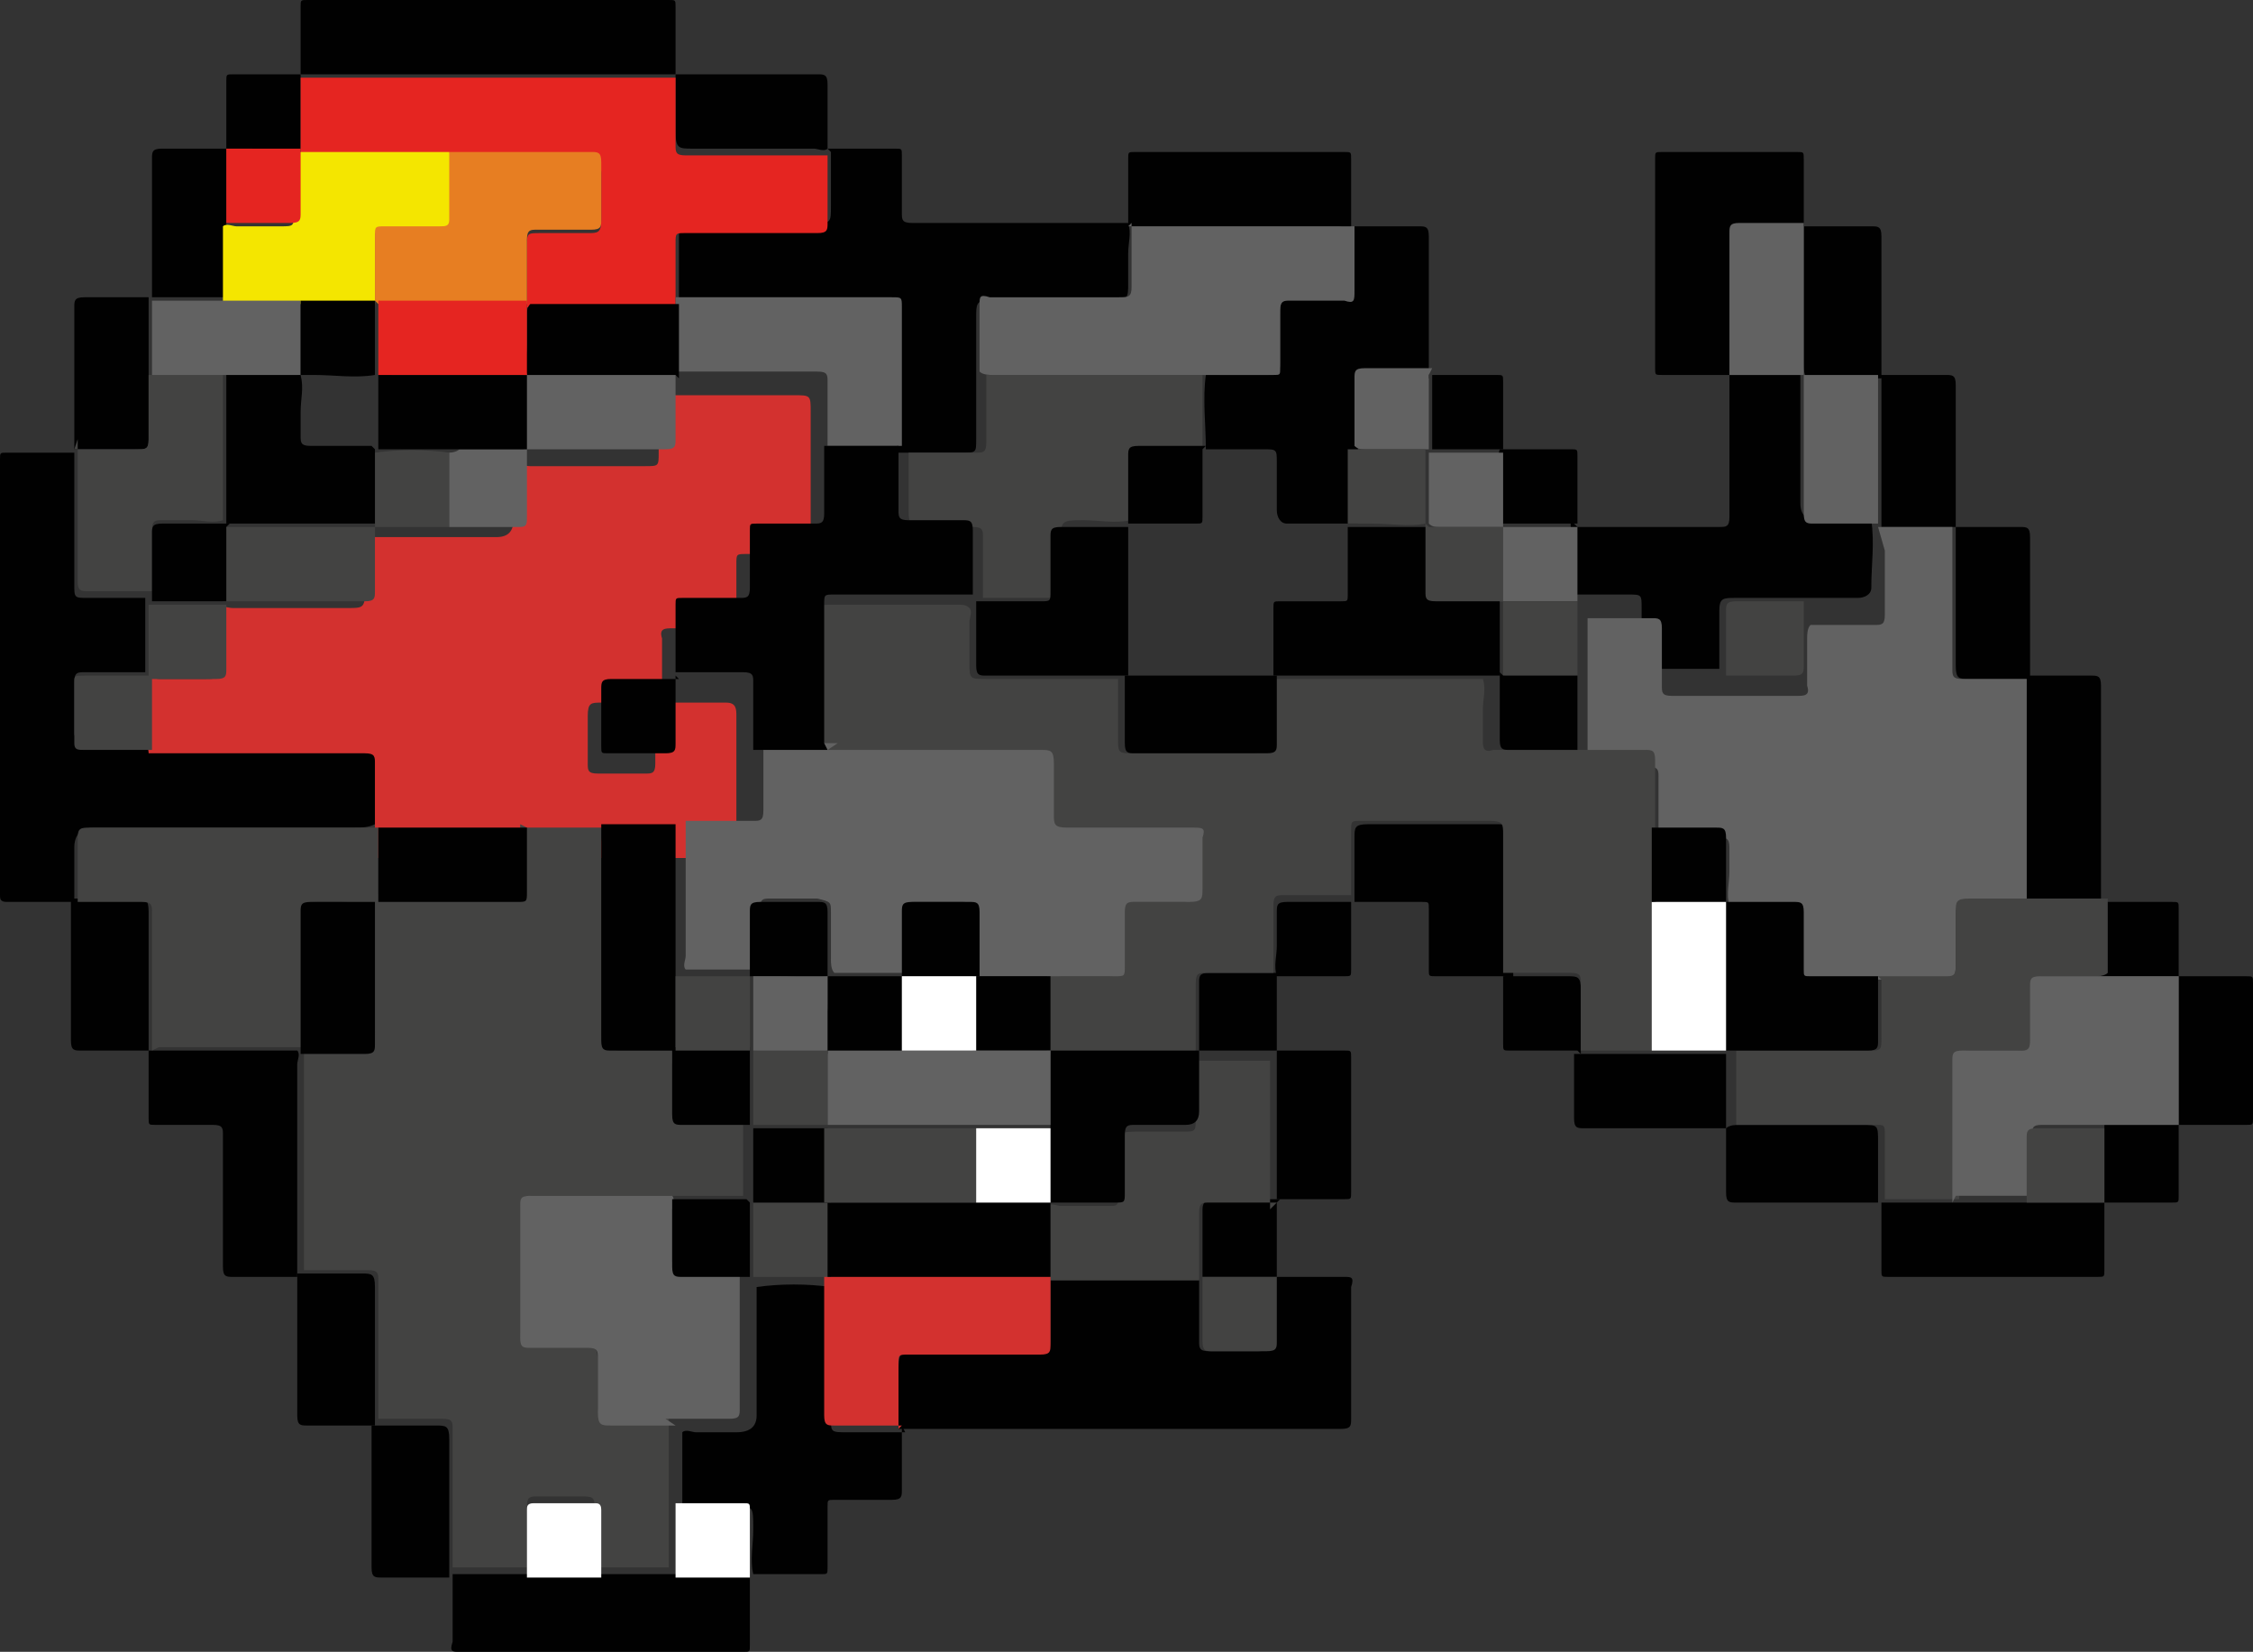 <?xml version="1.0" encoding="UTF-8"?>
<svg id="Capa_2" data-name="Capa 2" xmlns="http://www.w3.org/2000/svg" viewBox="0 0 66.7 48.9">
  <rect x="0" y="0" width="66.7" height="48.9" fill="#333333" stroke="none"/>
  <defs>
    <style>
      .cls-1 {
        fill: #fff;
      }

      .cls-2 {
        fill: #f4e600;
      }

      .cls-3 {
        fill: #626262;
      }

      .cls-4 {
        fill: #434342;
      }

      .cls-5 {
        fill: #e52521;
      }

      .cls-6 {
        fill: #d3312f;
      }

      .cls-7 {
        fill: #e77e22;
      }

      .cls-8 {
        fill: #010101;
      }
    </style>
  </defs>
  <g id="Capa_1-2" data-name="Capa 1">
    <g>
      <path class="cls-8" d="M2.2,26.7c-.7,0-1.3,0-2,0C0,26.7,0,26.6,0,26.5,0,22.2,0,17.9,0,13.6c0-.2,0-.2,.2-.2,.7,0,1.3,0,2,0,0,0,0,0,0,0,0,.2,0,.3,0,.5,0,1.1,0,2.3,0,3.4,0,.4,0,.4,.4,.4,.4,0,.9,0,1.3,0,.1,0,.3,0,.4,0,0,0,0,.1,0,.2,0,.7,0,1.3,0,2,0,0,0,0,0,0-.2,0-.4,0-.7,0-.4,0-.8,0-1.1,0-.2,0-.3,0-.3,.3,0,.5,0,1,0,1.5,0,.2,.2,.3,.3,.3,.6,0,1.2,0,1.8,0,2.1,0,4.2,0,6.3,0,.4,0,.5,0,.5,.5,0,.5,0,1,0,1.5,0,.1,0,.2,0,.4-.2,.1-.4,.1-.6,.1-2.6,0-5.1,0-7.7,0q-.6,0-.6,.6c0,.4,0,.7,0,1.1,0,.1,0,.3,0,.4,0,0,0,0,0,0Z"/>
      <path class="cls-8" d="M37.8,37.8c.7,0,1.3,0,2,0,.2,0,.3,0,.2,.3,0,1.3,0,2.6,0,3.9,0,.2,0,.3-.3,.3-4.4,0-8.7,0-13.1,0,0,0,0,0,0,0,0-.1,0-.3,0-.4,0-.4,0-.8,0-1.2,0-.7,0-.7,.7-.7,1,0,1.9,0,2.9,0,.2,0,.4,0,.6,0,.2,0,.3,0,.3-.3,0-.5,0-.9,0-1.4,0-.2,0-.3,0-.4,0,0,.2,0,.3,0,1.3,0,2.6,0,3.9,0,0,0,.1,0,.2,0,0,0,0,0,0,0,0,.2,0,.3,0,.5,0,.4,0,.9,0,1.3,0,.2,0,.3,.3,.3,.5,0,.9,0,1.4,0,.2,0,.3,0,.3-.3,0-.5,0-.9,0-1.4,0-.1,0-.3,0-.4,0,0,0,0,0,0Z"/>
      <path class="cls-8" d="M24.5,4.4c.7,0,1.3,0,2,0,.2,0,.2,0,.2,.2,0,.6,0,1.2,0,1.7,0,.2,0,.3,.3,.3,2.1,0,4.3,0,6.4,0,0,0,0,0,0,0,.1,.3,0,.6,0,.9,0,.3,0,.6,0,.9,0,.4,0,.5-.5,.5-.8,0-1.6,0-2.4,0-.4,0-.8,0-1.2,0-.3,0-.4,0-.4,.4,0,.6,0,1.2,0,1.8,0,.6,0,1.2,0,1.9,0,.4,0,.4-.4,.4-.5,0-1,0-1.6,0-.1,0-.2,0-.3,0-.1-.1,0-.3,0-.5,0-1.1,0-2.2,0-3.4q0-.5-.5-.5c-1.8,0-3.7,0-5.5,0-.2,0-.4,0-.5,0,0-.1,0-.2,0-.4,0-.5,0-1,0-1.5,0-.4,0-.5,.5-.5,1.2,0,2.3,0,3.5,0,.5,0,.5,0,.5-.5,0-.4,0-.8,0-1.2,0-.1,0-.3,0-.4,0,0,0,0,0,0Z"/>
      <path class="cls-8" d="M46.7,15.6c1.4,0,2.8,0,4.2,0,.2,0,.3,0,.3-.3,0-1.4,0-2.8,0-4.2,0,0,0,0,0,0,.2,0,.5,0,.7,0,.5,0,1,0,1.4,0,0,0,0,0,0,0,0,.1,0,.3,0,.5,0,1.1,0,2.2,0,3.3q0,.5,.5,.5c.4,0,.8,0,1.2,0,.1,0,.3,0,.4,0,0,0,0,0,0,0,.1,.7,0,1.3,0,2,0,.2-.2,.3-.4,.3-.6,0-1.3,0-1.9,0-.6,0-1.1,0-1.7,0-.4,0-.5,0-.5,.4,0,.4,0,.9,0,1.3,0,.1,0,.3,0,.4,0,0-.2,0-.3,0-.5,0-1,0-1.6,0-.4,0-.4,0-.4-.4,0-.5,0-.9,0-1.4,0-.4,0-.4-.4-.4-.4,0-.9,0-1.3,0-.1,0-.3,0-.4,0,0,0,0-.2,0-.3,0-.6,0-1.2,0-1.8,0,0,0,0,0-.1,0,0,0,0,0,0Z"/>
      <path class="cls-8" d="M40,6.7c.7,0,1.3,0,2,0,.2,0,.3,0,.3,.3,0,1.4,0,2.8,0,4.2,0,0,0,0,0,0-.3,.1-.5,0-.8,0-.3,0-.6,0-.9,0-.4,0-.4,0-.4,.4,0,.6,0,1.1,0,1.7,0,.6,0,1.2,0,1.9,0,.1,0,.2,0,.3,0,0-.1,0-.2,0-.6,0-1.3,0-1.9,0-.2,0-.3-.2-.3-.4,0-.5,0-.9,0-1.4,0-.4,0-.4-.4-.4-.4,0-.9,0-1.3,0-.1,0-.3,0-.4,0,0,0,0,0,0,0,0-.7-.1-1.5,0-2.2,.1-.1,.3,0,.4,0,.5,0,.9,0,1.4,0,.3,0,.4,0,.4-.4,0-.5,0-.9,0-1.4,0-.4,0-.4,.5-.5,.4,0,.9,0,1.3,0,.4,0,.4,0,.4-.4,0-.4,0-.8,0-1.3,0-.1,0-.3,0-.4,0,0,0,0,0,0Z"/>
      <path class="cls-8" d="M26.7,42.2c0,.6,0,1.3,0,1.9,0,.2,0,.3-.3,.3-.6,0-1.1,0-1.7,0-.2,0-.2,0-.2,.2,0,.6,0,1.2,0,1.8,0,.2,0,.2-.2,.2-.7,0-1.3,0-2,0,0,0,0,0,0,0-.1-.4,0-.9,0-1.3,0-.8,0-.7-.7-.7-.3,0-.7,0-1,0-.1,0-.3,0-.4,0,0,0,0-.2,0-.3,0-.5,0-1.1,0-1.6,0-.1,0-.2,0-.3,.1-.1,.3,0,.4,0,.4,0,.8,0,1.2,0q.6,0,.6-.5c0-1.1,0-2.2,0-3.3,0-.2,0-.3,0-.5,0,0,0,0,0,0,.7-.1,1.5-.1,2.2,0,.1,.1,0,.3,0,.5,0,1.1,0,2.3,0,3.4,0,.4,0,.4,.5,.4,.4,0,.8,0,1.3,0,.1,0,.3,0,.4,0h0Z"/>
      <path class="cls-8" d="M8.9,2.2c0-.7,0-1.3,0-2C8.9,0,8.9,0,9.1,0,12.7,0,16.2,0,19.8,0c.2,0,.2,0,.2,.2,0,.7,0,1.3,0,2,0,0,0,0,0,0-.1,0-.3,0-.5,0-3.4,0-6.7,0-10.1,0-.2,0-.3,0-.5,0,0,0,0,0,0,0Z"/>
      <path class="cls-8" d="M8.9,37.8c-.7,0-1.3,0-2,0-.2,0-.3,0-.3-.3,0-1.3,0-2.6,0-3.9,0-.2,0-.3-.3-.3-.6,0-1.2,0-1.7,0-.2,0-.2,0-.2-.2,0-.7,0-1.3,0-2,0,0,0,0,0,0,.1,0,.3,0,.4,0,1.2,0,2.3,0,3.5,0,.2,0,.3,0,.5,0,.1,.1,0,.3,0,.4,0,2,0,3.9,0,5.9,0,.1,0,.2,0,.4,0,0,0,0,0,0Z"/>
      <path class="cls-8" d="M22.2,46.7c0,.7,0,1.3,0,2,0,.2,0,.2-.2,.2-2.8,0-5.6,0-8.4,0-.2,0-.3,0-.2-.3,0-.7,0-1.3,0-2,0,0,0,0,0,0,.2,0,.4,0,.6,0,.5,0,1.1,0,1.6,0,.7,0,1.5,0,2.2,0,.7,0,1.5,0,2.2,0,.6,0,1.3,0,1.9,0,.1,0,.2,0,.3,.1h0Z"/>
      <path class="cls-8" d="M51.2,11.1c-.7,0-1.3,0-2,0-.2,0-.2,0-.2-.2,0-2.1,0-4.2,0-6.2,0-.2,0-.2,.2-.2,1.3,0,2.7,0,4,0,.2,0,.2,0,.2,.2,0,.7,0,1.3,0,2,0,0,0,0,0,0-.4,.1-.7,0-1.1,0-.2,0-.4,0-.6,0-.3,0-.4,0-.4,.4,0,.7,0,1.5,0,2.2,0,.5,0,.9,0,1.4,0,.1,0,.3,0,.4h0Z"/>
      <path class="cls-8" d="M33.4,6.7c0-.7,0-1.3,0-2,0-.2,0-.2,.2-.2,2.1,0,4.2,0,6.2,0,.2,0,.2,0,.2,.2,0,.7,0,1.3,0,2h0c-.1,.1-.3,0-.4,0-2,0-3.9,0-5.9,0-.1,0-.3,0-.4,0h0Z"/>
      <path class="cls-8" d="M60,20c.6,0,1.3,0,1.9,0,.2,0,.3,0,.3,.3,0,2.1,0,4.3,0,6.4,0,0,0,0,0,0-.3,.1-.5,0-.8,0-.4,0-.7,0-1.1,0-.1,0-.2,0-.3,0,0-.1,0-.3,0-.4,0-1.9,0-3.9,0-5.8,0-.1,0-.3,0-.4,0,0,0,0,0,0Z"/>
      <path class="cls-8" d="M44.5,28.9c-.7,0-1.3,0-2,0-.2,0-.2,0-.2-.2,0-.6,0-1.2,0-1.8,0-.2,0-.2-.2-.2-.7,0-1.3,0-2,0,0,0,0,0,0,0,0,0,0-.2,0-.3,0-.5,0-1.1,0-1.6,0-.3,0-.4,.4-.4,1.3,0,2.6,0,3.9,0,.2,0,.4,.1,.4,.4,0,1.3,0,2.6,0,4,0,0,0,.1,0,.2,0,0,0,0,0,0Z"/>
      <path class="cls-8" d="M62.3,35.6c0,.7,0,1.3,0,2,0,.2,0,.2-.2,.2-2.1,0-4.2,0-6.2,0-.2,0-.2,0-.2-.2,0-.7,0-1.3,0-2,0,0,0,0,0,0,.2,0,.4,0,.6,0,.5,0,1.1,0,1.6,0,.7,0,1.5,0,2.2,0,.6,0,1.2,0,1.9,0,.1,0,.2,0,.3,0,0,0,0,0,0,0Z"/>
      <path class="cls-8" d="M57.8,15.6c.7,0,1.3,0,2,0,.2,0,.3,0,.3,.3,0,1.4,0,2.8,0,4.2h0c0,0-.2,0-.3,0-.5,0-1,0-1.5,0-.3,0-.4,0-.4-.4,0-1.3,0-2.5,0-3.8,0,0,0-.2,0-.3,0,0,0,0,0,0Z"/>
      <path class="cls-8" d="M4.4,31.1c-.7,0-1.3,0-2,0-.2,0-.3,0-.3-.3,0-1.4,0-2.8,0-4.2h0c0,0,.2,0,.3,0,.5,0,1.1,0,1.6,0,.3,0,.4,0,.4,.4,0,1.3,0,2.5,0,3.8,0,.1,0,.2,0,.3,0,0,0,0,0,0Z"/>
      <path class="cls-8" d="M55.6,11.1c.7,0,1.3,0,2,0,.2,0,.3,0,.3,.3,0,1.4,0,2.8,0,4.2h0c0,0-.2,0-.3,0-.5,0-1.1,0-1.6,0-.1,0-.2,0-.3,0h0c0-.1,0-.2,0-.4,0-1.2,0-2.5,0-3.7,0-.1,0-.2,0-.3,0,0,0,0,0,0Z"/>
      <path class="cls-8" d="M20,2.2c1.4,0,2.8,0,4.2,0,.2,0,.3,0,.3,.3,0,.6,0,1.3,0,1.9,0,0,0,0,0,0-.1,.1-.3,0-.4,0-1.2,0-2.4,0-3.6,0-.4,0-.5,0-.5-.5,0-.5,0-1,0-1.4,0-.1,0-.3,0-.4h0Z"/>
      <path class="cls-8" d="M64.5,28.9c.7,0,1.3,0,2,0,.2,0,.2,0,.2,.2,0,1.3,0,2.7,0,4,0,.2,0,.2-.2,.2-.7,0-1.3,0-2,0,0,0,0,0,0,0,0-.1,0-.2,0-.4,0-1.2,0-2.4,0-3.6,0-.1,0-.2,0-.4,0,0,0,0,0,0Z"/>
      <path class="cls-8" d="M4.5,8.9c0-1.4,0-2.8,0-4.2,0-.2,0-.3,.3-.3,.6,0,1.3,0,1.9,0,0,0,0,0,0,0,0,.2,0,.4,0,.6,0,.5,0,1.1,0,1.6,0,.6,0,1.3,0,1.9,0,.1,0,.2,0,.3,0,0,0,0-.1,0-.7,0-1.4,0-2.1,0,0,0,0,0,0,0Z"/>
      <path class="cls-8" d="M37.8,31.1c.7,0,1.3,0,2,0,.2,0,.2,0,.2,.2,0,1.3,0,2.7,0,4,0,.2,0,.2-.2,.2-.7,0-1.3,0-2,0,0,0,0,0,0,0,0-.1,0-.2,0-.4,0-1.2,0-2.4,0-3.6,0-.1,0-.2,0-.4,0,0,0,0,0,0Z"/>
      <path class="cls-8" d="M51.1,33.4c-1.4,0-2.8,0-4.2,0-.2,0-.3,0-.3-.3,0-.6,0-1.3,0-1.9,0,0,0,0,0,0,.2,0,.4,0,.6,0,.5,0,1.1,0,1.6,0,.6,0,1.2,0,1.9,0,.1,0,.2,0,.4,0,0,0,0,.2,0,.3,0,.6,0,1.2,0,1.8,0,0,0,.1,0,.2,0,0,0,0,0,0Z"/>
      <path class="cls-8" d="M55.6,35.6c-1.4,0-2.8,0-4.2,0-.2,0-.3,0-.3-.3,0-.6,0-1.3,0-1.9h0c.1-.1,.3-.1,.4-.1,1.2,0,2.4,0,3.6,0,.5,0,.5,0,.5,.5,0,.5,0,.9,0,1.4,0,.1,0,.3,0,.4h0Z"/>
      <path class="cls-8" d="M53.4,6.7c.7,0,1.3,0,2,0,.2,0,.3,0,.3,.3,0,1.4,0,2.8,0,4.2h0c0,0-.2,0-.3,0-.5,0-1.1,0-1.6,0-.1,0-.2,0-.3,0h0c-.1-.1-.1-.3-.1-.4,0-1.2,0-2.4,0-3.6,0-.1,0-.3,0-.4h0Z"/>
      <path class="cls-8" d="M2.2,13.3c0-1.4,0-2.8,0-4.2,0-.2,0-.3,.3-.3,.6,0,1.3,0,1.9,0h0c0,.1,0,.2,0,.3,0,.6,0,1.3,0,1.9,0,.6,0,1.2,0,1.9,0,.4,0,.4-.4,.4-.5,0-1,0-1.5,0-.1,0-.2,0-.3,0h0Z"/>
      <path class="cls-8" d="M11.1,42.2c-.7,0-1.3,0-2,0-.2,0-.3,0-.3-.3,0-1.4,0-2.8,0-4.2h0c0,0,.2,0,.3,0,.5,0,1.1,0,1.6,0,.3,0,.4,0,.4,.4,0,1.3,0,2.6,0,3.9,0,0,0,.2,0,.2,0,0,0,0,0,0Z"/>
      <path class="cls-8" d="M13.3,46.7c-.7,0-1.3,0-2,0-.2,0-.3,0-.3-.3,0-1.4,0-2.8,0-4.2h0c0,0,.2,0,.3,0,.5,0,1.1,0,1.6,0,.3,0,.4,0,.4,.4,0,1.3,0,2.5,0,3.8,0,.1,0,.2,0,.3h0Z"/>
      <path class="cls-8" d="M40,26.7c0,.7,0,1.3,0,2,0,.2,0,.2-.2,.2-.7,0-1.3,0-2,0,0,0,0,0,0,0-.1-.3,0-.6,0-.9,0-.3,0-.7,0-1,0-.2,0-.3,.3-.3,.6,0,1.2,0,1.9,0,0,0,.1,0,.2,0h0Z"/>
      <path class="cls-8" d="M6.7,4.4c0-.7,0-1.3,0-2,0-.2,0-.2,.2-.2,.7,0,1.3,0,2,0h0s0,.1,0,.2c0,.7,0,1.3,0,2,0,0,0,0,0,0-.5,.1-1,0-1.5,0-.2,0-.4,0-.6,0h0Z"/>
      <path class="cls-8" d="M62.3,26.7c.7,0,1.3,0,2,0,.2,0,.2,0,.2,.2,0,.7,0,1.3,0,2h0c0,0-.2,0-.3,0-.6,0-1.1,0-1.7,0,0,0-.2,0-.3,0,0,0,0,0,0,0,0-.7,0-1.4,0-2.1,0,0,0,0,0-.1h0Z"/>
      <path class="cls-8" d="M37.8,28.9c0,.7,0,1.5,0,2.2h0c0,0-.2,0-.3,0-.6,0-1.1,0-1.7,0-.1,0-.2,0-.3,0,0,0,0-.1,0-.2,0-.6,0-1.2,0-1.8,0-.2,0-.3,.3-.3,.6,0,1.2,0,1.9,0,0,0,.1,0,.2,0h0Z"/>
      <path class="cls-8" d="M46.7,31.1c-.7,0-1.3,0-2,0-.2,0-.2,0-.2-.2,0-.7,0-1.3,0-2h0c0,0,.2,0,.3,0,.5,0,1.1,0,1.6,0,.3,0,.4,0,.4,.4,0,.5,0,1,0,1.6,0,.1,0,.2,0,.3h0Z"/>
      <path class="cls-8" d="M42.3,11.1c.7,0,1.3,0,2,0,.2,0,.2,0,.2,.2,0,.7,0,1.3,0,2,0,0,0,0,0,0-.2,0-.5,0-.7,0-.5,0-1,0-1.4,0,0,0,0,0,0,0,0-.7,0-1.3,0-2,0,0,0-.1,0-.2h0Z"/>
      <path class="cls-8" d="M64.5,33.4c0,.7,0,1.3,0,2,0,.2,0,.2-.2,.2-.7,0-1.3,0-2,0,0,0,0,0,0,0,0,0,0-.2,0-.3,0-.6,0-1.1,0-1.7,0,0,0-.2,0-.3,0,0,0,0,0,0,.7,0,1.4,0,2.1,0,0,0,0,0,.1,0h0Z"/>
      <path class="cls-8" d="M37.8,35.6c0,.7,0,1.5,0,2.2h0c0,0-.2,0-.3,0-.5,0-1.1,0-1.6,0-.1,0-.2,0-.3,0h0c0,0,0-.2,0-.3,0-.6,0-1.1,0-1.7,0-.2,.1-.3,.3-.3,.6,0,1.1,0,1.7,0,0,0,.2,0,.3,0h0Z"/>
      <path class="cls-8" d="M44.5,13.3c.7,0,1.3,0,2,0,.2,0,.2,0,.2,.2,0,.7,0,1.3,0,2h0c0,0-.2,0-.3,0-.6,0-1.1,0-1.7,0-.1,0-.2,0-.3,0-.1-.7-.2-1.5,0-2.2h0Z"/>
      <path class="cls-6" d="M11.1,24.5c0-.6,0-1.3,0-1.9,0-.2,0-.3-.3-.3-2.1,0-4.3,0-6.4,0,0,0,0-.2-.1-.3,0-.5,0-1.1,0-1.6,0-.1,0-.2,0-.3h0c.1-.1,.3,0,.4,0,.5,0,.9,0,1.4,0,.3,0,.3,0,.3-.3,0-.5,0-.9,0-1.4,0-.2,0-.3,0-.4,.2-.1,.3,0,.5,0,1.1,0,2.3,0,3.4,0,.4,0,.5,0,.5-.4,0-.4,0-.8,0-1.3,0-.1,0-.3,0-.4,.1,0,.2,0,.3,0,.6,0,1.2,0,1.9,0,.6,0,1.1,0,1.7,0q.5,0,.5-.5c0-.4,0-.8,0-1.2,0-.1,0-.3,0-.4,.2-.1,.3,0,.5,0,1.1,0,2.3,0,3.4,0,.4,0,.4,0,.4-.4,0-.4,0-.9,0-1.3,0-.1,0-.3,0-.4,.1,0,.3,0,.4,0,1.2,0,2.4,0,3.6,0,.5,0,.5,0,.5,.5,0,.6,0,1.2,0,1.8,0,.6,0,1.3,0,1.9,0,.4,0,.4-.5,.5-.5,0-.9,0-1.4,0-.3,0-.3,0-.3,.3,0,.5,0,.9,0,1.4,0,.4,0,.4-.5,.5-.5,0-.9,0-1.4,0-.2,0-.4,0-.3,.3,0,.5,0,.9,0,1.4,0,.1,0,.3,0,.4-.1,.1-.3,.1-.4,.1-.5,0-.9,0-1.4,0-.3,0-.4,0-.4,.4,0,.5,0,.9,0,1.4,0,.2,0,.3,.3,.3,.5,0,.9,0,1.4,0,.2,0,.3,0,.3-.3,0-.5,0-.9,0-1.4,0-.2,0-.3,.1-.4,0,0,.1,0,.2,0,.6,0,1.2,0,1.8,0,.3,0,.3,.2,.3,.4,0,.6,0,1.3,0,1.9,0,.6,0,1.3,0,1.9,0,.4,0,.4-.4,.4-.6,0-1.3,0-1.9,0-.7,0-1.5,0-2.2,0-.7,0-1.5,0-2.2,0-1.4,0-2.7,0-4.1,0-.1,0-.2,0-.3,0,0,0,0,0,0,0Z"/>
      <path class="cls-4" d="M4.5,31.1c0-1.4,0-2.7,0-4.1,0-.2,0-.3-.3-.3-.6,0-1.3,0-1.9,0,0-.6,0-1.3,0-1.9,0-.3,.1-.3,.4-.3,2.7,0,5.4,0,8.1,0,.1,0,.3,0,.4,0,0,0,0,0,0,0,0,0,0,.1,0,.2,0,.7,0,1.3,0,2,0,0,0,0,0,0-.4,.1-.7,0-1.1,0-.2,0-.4,0-.6,0-.4,0-.4,0-.4,.4,0,1.1,0,2.3,0,3.4,0,.2,0,.3,0,.5,0,0,0,0,0,0-1.5,0-3,0-4.4,0Z"/>
      <path class="cls-4" d="M2.2,13.3c.6,0,1.3,0,1.9,0,.2,0,.3,0,.3-.3,0-.6,0-1.3,0-1.9,0,0,.2,0,.3,0,.6,0,1.2,0,1.7,0,0,0,.2,0,.2,0,0,0,0,.2,0,.3,0,1.3,0,2.6,0,3.8,0,0,0,.2,0,.2,0,0,0,0,0,0-.3,.1-.6,0-.9,0-.3,0-.6,0-.9,0-.2,0-.3,0-.3,.3,0,.5,0,.9,0,1.4,0,.1,0,.3,0,.4,0,0,0,0,0,0-.6,0-1.3,0-1.9,0-.2,0-.3,0-.3-.3,0-1.4,0-2.8,0-4.2Z"/>
      <path class="cls-4" d="M6.7,17.8c0,.7,0,1.3,0,2,0,.2,0,.3-.3,.3-.7,0-1.3,0-2,0,0-.7,0-1.5,0-2.2,0,0,0,0,0,0,0,0,.2,0,.3,0,.6,0,1.2,0,1.8,0,0,0,.1,0,.2,0,0,0,0,0,0,0Z"/>
      <path class="cls-4" d="M4.5,20c0,.7,0,1.5,0,2.2-.7,0-1.3,0-2,0-.2,0-.3,0-.3-.2,0-.6,0-1.2,0-1.8,0-.2,0-.2,.3-.2,.7,0,1.3,0,2,0Z"/>
      <path class="cls-4" d="M37.8,35.6c-.7,0-1.3,0-2,0-.2,0-.3,0-.3,.3,0,.7,0,1.3,0,2-1.5,0-3,0-4.5,0,0,0,0,0,0,0-.1-.5,0-1,0-1.6,0-.2,0-.4,0-.6,.1-.1,.3,0,.4,0,.5,0,.9,0,1.4,0,.3,0,.3,0,.3-.3,0-.5,0-.9,0-1.4,0-.4,0-.5,.5-.5,.5,0,.9,0,1.4,0,.4,0,.4,0,.4-.4,0-.4,0-.9,0-1.3,0-.1,0-.3,0-.4,0,0,0,0,0,0,.7,0,1.5,0,2.2,0,0,1.5,0,3,0,4.4Z"/>
      <path class="cls-6" d="M26.7,42.2c-.7,0-1.3,0-2,0-.2,0-.3,0-.3-.3,0-1.4,0-2.8,0-4.2,0,0,0,0,0,0,.1,0,.3,0,.5,0,1.9,0,3.8,0,5.7,0,.2,0,.4,0,.5,.1,0,0,0,0,0,0,0,.7,0,1.3,0,2,0,.2,0,.3-.3,.3-1.3,0-2.6,0-3.9,0-.3,0-.3,0-.3,.3,0,.6,0,1.3,0,1.9Z"/>
      <path class="cls-4" d="M35.6,37.8c.7,0,1.5,0,2.2,0,0,.6,0,1.3,0,1.9,0,.2,0,.3-.3,.3-.5,0-1.1,0-1.6,0-.2,0-.3,0-.3-.3,0-.6,0-1.3,0-1.9Z"/>
      <path class="cls-5" d="M8.9,4.5c0-.7,0-1.5,0-2.2h11.1c0,.7,0,1.3,0,2,0,.2,0,.3,.3,.3,1.4,0,2.8,0,4.2,0,0,.7,0,1.3,0,2,0,.2,0,.3-.3,.3-1.3,0-2.6,0-3.9,0-.3,0-.3,0-.3,.3,0,.6,0,1.3,0,1.9,0,0,0,0,0,0-.1,0-.3,0-.4,0-1.2,0-2.3,0-3.5,0-.2,0-.3,0-.5,0,0-.1,0-.2,0-.3,0-.5,0-1,0-1.5,0-.4,0-.4,.4-.4,.5,0,.9,0,1.4,0,.3,0,.4,0,.4-.4,0-.4,0-.9,0-1.3,0-.3,0-.4-.4-.4-1.2,0-2.5,0-3.7,0,0,0-.2,0-.3,0-1.4,0-2.7,0-4.1,0-.1,0-.2,0-.3,0Z"/>
      <path class="cls-3" d="M33.4,6.7h6.7c0,.6,0,1.3,0,1.9,0,.3,0,.4-.3,.3-.5,0-1.1,0-1.6,0-.2,0-.3,0-.3,.3,0,.6,0,1.2,0,1.7,0,.2,0,.2-.2,.2-.7,0-1.3,0-2,0-.1,0-.3,0-.4,0-2,0-3.9,0-5.9,0-.1,0-.3,0-.4-.1,0-.7,0-1.3,0-2,0-.2,0-.3,.3-.2,1.3,0,2.5,0,3.8,0,.3,0,.4,0,.4-.3,0-.6,0-1.3,0-1.9Z"/>
      <path class="cls-4" d="M28.9,11.1c2.2,0,4.4,0,6.7,0,0,.7,0,1.5,0,2.2,0,0,0,0,0,0-.5,.1-.9,0-1.4,0-.8,0-.7,0-.7,.7,0,.5,0,.9,0,1.4,0,0,0,0,0,0-.5,.1-1,0-1.4,0-.7,0-.7,0-.7,.7,0,.4,0,.8,0,1.2,0,.2,0,.4-.3,.4-.7,0-1.3,0-2,0,0,0,0,0,0,0,0-.2,0-.5,0-.8,0-.3,0-.7,0-1,0-.2,0-.3-.3-.3-.5,0-.9,0-1.4,0-.4,0-.5,0-.5-.5,0-.5,0-1,0-1.4,0-.1,0-.2,0-.3,0,0,0,0,0,0,.7,0,1.3,0,2,0,.2,0,.3,0,.3-.3,0-.7,0-1.3,0-2Z"/>
      <path class="cls-3" d="M24.5,13.3c0-.7,0-1.3,0-2,0-.2,0-.3-.3-.3-1.4,0-2.8,0-4.2,0,0,0,0,0,0,0-.1-.2,0-.5,0-.7,0-.4,0-.7,0-1.1,0-.1,0-.3,0-.4,0,0,0,0,0,0,2.1,0,4.2,0,6.4,0,.3,0,.3,0,.3,.3,0,1.4,0,2.8,0,4.1,0,0,0,0,0,0,0,0-.2,0-.3,0-.5,0-1.1,0-1.6,0-.1,0-.2,0-.3,0Z"/>
      <path class="cls-3" d="M55.6,15.6c.7,0,1.5,0,2.2,0,0,1.4,0,2.8,0,4.2,0,.2,0,.3,.3,.3,.6,0,1.3,0,1.9,0,0,2.2,0,4.4,0,6.7-.1,.1-.3,0-.4,0-.4,0-.9,0-1.3,0-.4,0-.4,0-.4,.4,0,.4,0,.9,0,1.3,0,.4,0,.5-.5,.5-.6,0-1.2,0-1.8,0-.6,0-1.3,0-1.9,0-.4,0-.4,0-.4-.4,0-.4,0-.8,0-1.3,0-.5,0-.5-.5-.5-.5,0-1,0-1.6,0,0,0,0,0,0,0-.1-.3,0-.7,0-1,0-.2,0-.5,0-.7,0-.3-.1-.3-.3-.3-.5,0-.9,0-1.4,0-.1,0-.3,0-.4,0,0-.1,0-.3,0-.4,0-.5,0-.9,0-1.4,0-.2,0-.3-.3-.3-.5,0-.9,0-1.4,0-.2,0-.3,0-.4,0,0,0,0-.2,0-.3,0-.6,0-1.3,0-1.9,0-.6,0-1.2,0-1.9,0-.1,0-.2,0-.3,0,0,0,0,0,0,.6,0,1.3,0,1.9,0,.2,0,.3,0,.3,.3,0,.6,0,1.1,0,1.7,0,.2,0,.3,.3,.3,.6,0,1.3,0,1.9,0,.1,0,.3,0,.4,0,.5,0,.9,0,1.4,0,.2,0,.4,0,.3-.3,0-.5,0-.9,0-1.4,0-.1,0-.3,.1-.4,.6,0,1.3,0,1.9,0,.2,0,.3,0,.3-.3,0-.6,0-1.3,0-1.9Z"/>
      <path class="cls-3" d="M53.4,11.1c.7,0,1.5,0,2.2,0,0,1.5,0,3,0,4.4-.6,0-1.3,0-1.9,0-.2,0-.3,0-.3-.3,0-1.4,0-2.8,0-4.2Z"/>
      <path class="cls-3" d="M53.4,6.7c0,1.5,0,3,0,4.4-.7,0-1.5,0-2.2,0,0-1.4,0-2.8,0-4.2,0-.2,0-.3,.3-.3,.6,0,1.3,0,1.9,0Z"/>
      <path class="cls-3" d="M44.5,15.6c.7,0,1.5,0,2.2,0,0,.7,0,1.5,0,2.2,0,0,0,0,0,0,0,0-.2,0-.3,0-.6,0-1.1,0-1.7,0,0,0-.2,0-.3,0,0,0,0-.2,0-.3,0-.6,0-1.2,0-1.8,0,0,0,0,0-.1,0,0,0,0,0,0Z"/>
      <path class="cls-4" d="M53.4,17.8c0,.6,0,1.3,0,1.9,0,.2,0,.3-.3,.3-.7,0-1.3,0-2,0,0-.6,0-1.3,0-1.9,0-.2,0-.3,.3-.3,.7,0,1.3,0,2,0Z"/>
      <path class="cls-3" d="M42.3,11.1v2.2c0,0-.2,0-.3,0-.5,0-1.1,0-1.6,0-.1,0-.2,0-.3-.1,0-.7,0-1.3,0-2,0-.2,0-.3,.3-.3,.7,0,1.3,0,2,0Z"/>
      <path class="cls-4" d="M40,13.3c.7,0,1.5,0,2.2,0,0,0,0,0,0,0,0,0,0,.1,0,.2,0,.7,0,1.3,0,2,0,0,0,0,0,0-.5,.1-1,0-1.6,0-.2,0-.5,0-.7,0h0c0-.7,0-1.5,0-2.2Z"/>
      <path class="cls-4" d="M15.6,24.5c.7,0,1.5,0,2.2,0,.1,.1,0,.3,0,.5,0,1.8,0,3.7,0,5.5q0,.6,.6,.6c.4,0,.7,0,1.1,0,.1,0,.3,0,.4,0,.1,.1,0,.3,0,.4,0,.5,0,.9,0,1.4,0,.2,0,.3,.3,.3,.5,0,.9,0,1.4,0,.1,0,.3,0,.4,0,0,0,0,.1,0,.2,0,.7,0,1.4,0,2,0,0,0,0,0,0-.2,0-.5,0-.8,0-.5,0-1,0-1.4,0-1.3,0-2.6,0-3.9,0-.5,0-.5,0-.5,.5,0,1.1,0,2.3,0,3.4,0,.4,0,.4,.4,.4,.5,0,.9,0,1.4,0,.4,0,.4,0,.5,.5,0,.5,0,.9,0,1.4,0,.2,0,.4,.3,.3,.5,0,.9,0,1.4,0,.1,0,.3,0,.4,.1,0,.7,0,1.5,0,2.2,0,0,0,.2,0,.3,0,.5,0,1.1,0,1.6,0,.1,0,.2,0,.3h-2.2c-.1-.1,0-.3,0-.4,0-.5,0-.9,0-1.4,0-.2,0-.3-.3-.3-.5,0-.9,0-1.4,0-.2,0-.3,0-.3,.3,0,.5,0,.9,0,1.4,0,.1,0,.3,0,.4-.7,0-1.5,0-2.2,0,0-1.4,0-2.7,0-4.1,0-.2,0-.3-.3-.3-.6,0-1.3,0-1.9,0,0-1.4,0-2.7,0-4.1,0-.2,0-.3-.3-.3-.6,0-1.3,0-1.9,0,0-2.2,0-4.4,0-6.7,0,0,0,0,0,0,.1-.1,.3,0,.4,0,.4,0,.9,0,1.3,0,.4,0,.4,0,.4-.4,0-1.2,0-2.3,0-3.5,0-.2,0-.3,0-.5h0c.1-.1,.3,0,.5,0,1.1,0,2.2,0,3.2,0,.7,0,.6,0,.6-.6,0-.4,0-.7,0-1.1,0-.1,0-.3,0-.4Z"/>
      <path class="cls-3" d="M20,42.2c-.6,0-1.3,0-1.9,0-.3,0-.4,0-.4-.4,0-.5,0-1.1,0-1.6,0-.2,0-.3-.3-.3-.6,0-1.1,0-1.7,0-.2,0-.3,0-.3-.3,0-1.3,0-2.6,0-3.9,0-.2,0-.3,.3-.3,1.4,0,2.8,0,4.2,0,.1,.1,0,.3,0,.4,0,.5,0,.9,0,1.4,0,.3,0,.3,.3,.3,.4,0,.9,0,1.3,0,.1,0,.3,0,.4,0,0,0,0,0,0,0,0,1.4,0,2.8,0,4.2,0,.2,0,.3-.3,.3-.6,0-1.3,0-1.9,0Z"/>
      <path class="cls-4" d="M24.5,37.8c-.7,0-1.5,0-2.2,0,0,0,0,0,0,0,0,0,0-.2,0-.3,0-.5,0-1.1,0-1.6,0-.1,0-.2,0-.3h0c0,0,.2,0,.3,0,.6,0,1.1,0,1.7,0,.1,0,.2,0,.3,0,.1,.7,.2,1.5,0,2.2,0,0,0,0,0,0Z"/>
      <path class="cls-1" d="M20,46.7c0-.7,0-1.5,0-2.2,.7,0,1.4,0,2,0,.2,0,.2,0,.2,.2,0,.7,0,1.3,0,2-.7,0-1.5,0-2.2,0Z"/>
      <path class="cls-1" d="M15.6,46.7c0-.7,0-1.4,0-2,0-.1,0-.2,.2-.2,.6,0,1.2,0,1.8,0,.1,0,.2,0,.2,.2,0,.7,0,1.4,0,2-.7,0-1.5,0-2.2,0Z"/>
      <path class="cls-4" d="M55.6,28.9c.7,0,1.3,0,2,0,.2,0,.3,0,.3-.3,0-.5,0-1.1,0-1.6,0-.3,0-.4,.4-.4,.6,0,1.3,0,1.9,0,.7,0,1.5,0,2.2,0,0,.7,0,1.5,0,2.2-.1,.1-.3,.1-.4,.1-.5,0-.9,0-1.4,0-.3,0-.3,0-.3,.3,0,.4,0,.9,0,1.3,0,.5,0,.6-.6,.6-.4,0-.9,0-1.3,0-.3,0-.4,0-.4,.4,0,1.2,0,2.3,0,3.5,0,.2,0,.3,0,.5-.7,0-1.5,0-2.2,0,0-.6,0-1.3,0-1.9,0-.3,0-.3-.3-.3-1.4,0-2.7,0-4.1,0,0-.7,0-1.5,0-2.2,0,0,0,0,0,0,.1,0,.3,0,.5,0,1.1,0,2.3,0,3.4,0,.4,0,.4,0,.4-.4,0-.4,0-.9,0-1.3,0-.1,0-.3,0-.4Z"/>
      <path class="cls-4" d="M46.7,22.2c.7,0,1.3,0,2,0,.2,0,.3,0,.3,.3,0,.7,0,1.3,0,2,0,0,0,.2,0,.3,0,.6,0,1.3,0,1.9,0,1.4,0,2.7,0,4.1,0,.1,0,.2,0,.3-.7,0-1.5,0-2.2,0,0-.7,0-1.3,0-2,0-.2,0-.3-.3-.3-.7,0-1.3,0-2,0,0-1.4,0-2.7,0-4.1,0-.3,0-.4-.4-.4-1.3,0-2.5,0-3.8,0-.3,0-.3,0-.3,.3,0,.6,0,1.3,0,1.9-.7,0-1.3,0-2,0-.2,0-.3,0-.3,.3,0,.7,0,1.3,0,2-.7,0-1.3,0-2,0-.2,0-.3,0-.3,.3,0,.7,0,1.3,0,2,0,0,0,0,0,0-.1,.1-.3,0-.4,.1-1.2,0-2.4,0-3.6,0-.1,0-.3,0-.4,0,0,0,0-.2,0-.3,0-.6,0-1.1,0-1.7,0,0,0-.2,0-.3,.1-.1,.3,0,.4,0,.5,0,.9,0,1.4,0,.2,0,.4,0,.3-.3,0-.5,0-.9,0-1.4,0-.5,0-.5,.5-.5,.4,0,.9,0,1.3,0,.3,0,.4,0,.4-.4,0-.4,0-.8,0-1.3,0-.4,0-.4-.4-.4-1.1,0-2.3,0-3.4,0-.6,0-.7,0-.7-.7,0-.4,0-.7,0-1.1,0-.4,0-.4-.4-.4-1,0-1.9,0-2.9,0-.9,0-1.9,0-2.8,0-.2,0-.3,0-.5,0,0-.1,0-.3,0-.4,0-1.2,0-2.4,0-3.6,0-.5,0-.5,.5-.5,1.2,0,2.4,0,3.6,0,.2,0,.3,0,.4,.1h0c.1,.1,0,.3,0,.4,0,.4,0,.8,0,1.2,0,.5,0,.5,.5,.5,1.1,0,2.3,0,3.4,0,.2,0,.3,0,.5,0h0c0,.1,0,.3,0,.4,0,.5,0,.9,0,1.4,0,.3,0,.4,.3,.4,1.2,0,2.4,0,3.6,0,.3,0,.3,0,.3-.4,0-.5,0-.9,0-1.4,0-.1,0-.3,0-.4h0c.1,0,.3,0,.4,0,2,0,3.9,0,5.9,0,.1,0,.2,0,.3,0,0,0,0,0,0,0,.1,.3,0,.6,0,.9,0,.3,0,.6,0,.9,0,.2,0,.4,.3,.3,.5,0,.9,0,1.4,0,.1,0,.3,0,.4,0Z"/>
      <path class="cls-3" d="M57.8,35.6c0-1.4,0-2.8,0-4.2,0-.2,0-.3,.3-.3,.6,0,1.1,0,1.7,0,.2,0,.3,0,.3-.3,0-.5,0-1.1,0-1.6,0-.2,0-.3,.3-.3,.6,0,1.3,0,1.9,0,.7,0,1.5,0,2.2,0v4.4c-.7,0-1.5,0-2.2,0-.1,0-.3,0-.4,0-.5,0-.9,0-1.4,0-.2,0-.4,0-.3,.3,0,.5,0,.9,0,1.4,0,.1,0,.3-.1,.4-.7,0-1.5,0-2.2,0Z"/>
      <path class="cls-4" d="M60,35.6c0-.6,0-1.3,0-1.9,0-.2,0-.3,.3-.3,.7,0,1.3,0,2,0,0,.7,0,1.5,0,2.2-.7,0-1.5,0-2.2,0Z"/>
      <path class="cls-2" d="M8.9,4.5c1.5,0,3,0,4.4,0,0,0,.1,.2,.1,.3,0,.5,0,1,0,1.5,0,.4,0,.5-.5,.5-.5,0-.9,0-1.4,0-.4,0-.4,0-.4,.4,0,.5,0,.9,0,1.4,0,.1,0,.2,0,.4-.1,0-.2,0-.4,0-.6,0-1.3,0-1.9,0-.6,0-1.3,0-1.9,0-.1,0-.3,0-.3-.1,0-.7,0-1.5,0-2.2,.1-.1,.3,0,.4,0,.4,0,.9,0,1.3,0,.4,0,.4,0,.4-.4,0-.4,0-.9,0-1.3,0-.1,0-.3,0-.4,0,0,0,0,0,0Z"/>
      <path class="cls-3" d="M6.7,8.9c.7,0,1.5,0,2.2,0,0,0,0,.2,0,.3,0,.5,0,1.1,0,1.6,0,.1,0,.2,0,.3-.7,.2-1.5,.2-2.2,0-.7,0-1.5,0-2.2,0,0-.7,0-1.5,0-2.2,.7,0,1.5,0,2.2,0Z"/>
      <path class="cls-5" d="M8.9,4.4c0,.6,0,1.3,0,1.9,0,.2,0,.3-.3,.3-.6,0-1.3,0-1.9,0,0-.7,0-1.5,0-2.2h2.2Z"/>
      <path class="cls-1" d="M48.9,31.1c0-1.5,0-3,0-4.4,0,0,.2,0,.3-.1,.5,0,1.1,0,1.6,0,.1,0,.2,0,.3,.1h0c.1,.1,.1,.3,.1,.4,0,1.2,0,2.4,0,3.6,0,.1,0,.3-.1,.4h0c-.7,0-1.5,0-2.2,0Z"/>
      <path class="cls-3" d="M42.3,15.6c0-.7,0-1.5,0-2.2,.7,0,1.5,0,2.2,0,0,.7,0,1.5,0,2.2,0,0,0,0,0,0,0,0-.2,0-.3,0-.5,0-1.1,0-1.6,0-.1,0-.2,0-.3-.1Z"/>
      <path class="cls-3" d="M24.5,22.2c2.1,0,4.2,0,6.3,0,.3,0,.4,0,.4,.4,0,.5,0,1,0,1.5,0,.3,0,.4,.4,.4,1.2,0,2.5,0,3.7,0,.3,0,.4,0,.3,.3,0,.5,0,1,0,1.5,0,.3,0,.4-.4,.4-.5,0-1.1,0-1.6,0-.2,0-.3,0-.3,.3,0,.5,0,1.1,0,1.6,0,.3,0,.3-.3,.3-.6,0-1.3,0-1.9,0,0,0-.1,0-.2,0-.6,0-1.3,0-1.9,0,0,0,0,0-.1,0-.1-.1,0-.3-.1-.4,0-.5,0-.9,0-1.4,0-.2,0-.4-.3-.4-.5,0-.9,0-1.4,0-.2,0-.3,0-.3,.3,0,.5,0,.9,0,1.4,0,.2,0,.3,0,.4,0,0,0,0-.1,0-.7,0-1.4,0-2,0,0,0,0,0,0,0-.1-.1-.1-.3-.1-.4,0-.5,0-.9,0-1.4,0-.3,0-.3-.4-.4-.5,0-.9,0-1.4,0-.2,0-.3,0-.3,.3,0,.5,0,.9,0,1.4,0,.2,0,.3,0,.4,0,0-.1,0-.2,0-.6,0-1.2,0-1.8,0,0,0-.2,0-.2,0-.1-.1,0-.3,0-.4,0-1.2,0-2.4,0-3.6,0-.2,0-.3,0-.4,.7,0,1.3,0,2,0,.2,0,.3,0,.3-.3,0-.7,0-1.3,0-2,0,0,.2,0,.3,0,.5,0,1.1,0,1.6,0,.1,0,.2,0,.3,0Z"/>
      <path class="cls-8" d="M24.5,22.2c-.7,0-1.5,0-2.2,0,0-.7,0-1.3,0-2,0-.2,0-.3-.3-.3-.7,0-1.3,0-2,0h0c0-.7,0-1.3,0-2,0-.2,0-.2,.2-.2,.6,0,1.1,0,1.7,0,.2,0,.3,0,.3-.3,0-.6,0-1.1,0-1.7,0-.2,0-.2,.2-.2,.6,0,1.2,0,1.7,0,.2,0,.3,0,.3-.3,0-.7,0-1.3,0-2,.7,0,1.5,0,2.2,0,0,.6,0,1.3,0,1.9,0,.2,0,.3,.3,.3,.5,0,1.1,0,1.6,0,.2,0,.3,0,.3,.3,0,.6,0,1.3,0,1.9-1.4,0-2.7,0-4.1,0-.3,0-.3,0-.3,.3,0,1.4,0,2.7,0,4.1Z"/>
      <path class="cls-8" d="M20,24.5c0,1.5,0,3,0,4.4,0,0,0,0,0,.1,0,.7,0,1.4,0,2.1,0,0,0,0,0,0-.6,0-1.3,0-1.9,0-.2,0-.3,0-.3-.3,0-2.1,0-4.2,0-6.4,.7,0,1.5,0,2.2,0Z"/>
      <path class="cls-3" d="M20,11.1c0,.6,0,1.3,0,1.9,0,.2,0,.3-.3,.3-1.4,0-2.8,0-4.2,0,0,0,0,0,0,0,0-.2,0-.4,0-.7,0-.4,0-.8,0-1.2,0-.1,0-.3,0-.4,.1,0,.3,0,.4,0,1.2,0,2.4,0,3.6,0,.2,0,.3,0,.4,0h0Z"/>
      <path class="cls-8" d="M15.6,24.5c0,.6,0,1.3,0,1.9,0,.3,0,.3-.3,.3-1.4,0-2.8,0-4.1,0,0-.7,0-1.5,0-2.2,1.5,0,3,0,4.4,0Z"/>
      <path class="cls-4" d="M11.1,15.6c0,.6,0,1.3,0,1.9,0,.2,0,.3-.3,.3-1.4,0-2.8,0-4.2,0,0,0,0,0,0,0-.2-.7-.1-1.5,0-2.2,0,0,0,0,0,0h0c.1,0,.2,0,.4,0,1.2,0,2.5,0,3.7,0,.1,0,.2,0,.3,0,0,0,0,0,0,0Z"/>
      <path class="cls-4" d="M13.3,15.6c-.7,0-1.5,0-2.2,0,0,0,0,0,0,0,0,0,0-.1,0-.2,0-.6,0-1.2,0-1.8,0,0,0-.2,0-.2,0,0,0,0,0,0,.7-.1,1.5-.1,2.2,0,0,0,0,0,0,0,0,.7,0,1.4,0,2.1,0,0,0,0,0,.1Z"/>
      <path class="cls-3" d="M13.3,15.6c0-.7,0-1.5,0-2.2,0,0,.2,0,.3-.1,.6,0,1.1,0,1.7,0,.1,0,.2,0,.3,0,0,0,0,0,0,0,0,.7,0,1.3,0,2,0,.2,0,.3-.2,.3-.7,0-1.3,0-2,0Z"/>
      <path class="cls-8" d="M20,20c0,.7,0,1.3,0,2,0,.2,0,.3-.3,.3-.6,0-1.2,0-1.7,0-.2,0-.2,0-.2-.2,0-.6,0-1.2,0-1.7,0-.2,0-.3,.3-.3,.7,0,1.3,0,2,0,0,0,0,0,0,0Z"/>
      <path class="cls-8" d="M11.1,26.7c0,1.4,0,2.8,0,4.2,0,.2,0,.3-.3,.3-.6,0-1.3,0-1.9,0,0-1.4,0-2.8,0-4.2,0-.2,0-.3,.3-.3,.6,0,1.3,0,1.9,0Z"/>
      <path class="cls-8" d="M11.1,13.3c0,.7,0,1.5,0,2.2-1.5,0-3,0-4.4,0,0-1.5,0-3,0-4.4,.7,0,1.5,0,2.2,0,0,0,0,0,0,0,.1,.4,0,.7,0,1.1,0,.2,0,.5,0,.7,0,.2,0,.3,.3,.3,.5,0,.9,0,1.4,0,.1,0,.3,0,.4,0,0,0,0,0,0,0Z"/>
      <path class="cls-8" d="M6.7,15.6c0,.7,0,1.5,0,2.2-.7,0-1.5,0-2.2,0,0-.7,0-1.3,0-2,0-.2,0-.3,.3-.3,.7,0,1.3,0,2,0Z"/>
      <path class="cls-8" d="M31.1,31.1c1.5,0,3,0,4.4,0,0,.6,0,1.2,0,1.8q0,.4-.4,.4c-.5,0-1,0-1.5,0-.2,0-.3,0-.3,.3,0,.6,0,1.1,0,1.7,0,.3,0,.3-.3,.3-.6,0-1.3,0-1.9,0,0,0,0,0,0,0,0-.2,0-.4,0-.6,0-.5,0-1,0-1.6,0-.6,0-1.3,0-1.9,0-.1,0-.2,0-.3,0,0,0,0,0,0Z"/>
      <path class="cls-8" d="M24.5,37.8c0-.7,0-1.5,0-2.2,0,0,0,0,0,0,0,0,.2,0,.3,0,1.4,0,2.7,0,4.1,0,.6,0,1.3,0,1.9,0,.1,0,.2,0,.3,0h0c0,.7,0,1.5,0,2.2-2.2,0-4.4,0-6.7,0Z"/>
      <path class="cls-7" d="M11.1,8.9c0-.6,0-1.3,0-1.9,0-.3,0-.3,.3-.3,.5,0,1.1,0,1.6,0,.2,0,.3,0,.3-.2,0-.7,0-1.3,0-2,1.4,0,2.8,0,4.2,0,.2,0,.3,0,.3,.3,0,.6,0,1.1,0,1.7,0,.2,0,.3-.3,.3-.5,0-1.1,0-1.6,0-.2,0-.3,0-.3,.3,0,.6,0,1.3,0,1.9,0,0,0,0,0,0,0,0-.2,0-.3,0-1.3,0-2.6,0-3.9,0,0,0-.1,0-.2,0,0,0,0,0,0,0Z"/>
      <path class="cls-8" d="M20,11.1c-1.5,0-3,0-4.4,0,0,0,0,0,0,0-.1-.3,0-.6,0-.9,0-.3,0-.6,0-.9,0-.1,0-.2,.1-.3,0,0,0,0,0,0,1.5,0,3,0,4.4,0,0,.7,0,1.5,0,2.2Z"/>
      <path class="cls-8" d="M33.4,20c-1.4,0-2.8,0-4.2,0-.2,0-.3,0-.3-.3,0-.6,0-1.3,0-1.9,.6,0,1.3,0,1.9,0,.3,0,.3,0,.3-.3,0-.5,0-1.1,0-1.6,0-.2,0-.3,.3-.3,.7,0,1.3,0,2,0,0,1.5,0,3,0,4.4Z"/>
      <path class="cls-8" d="M35.6,13.3c0,.7,0,1.3,0,2,0,.2,0,.2-.2,.2-.7,0-1.3,0-2,0,0-.7,0-1.3,0-2,0-.2,0-.3,.3-.3,.7,0,1.3,0,2,0Z"/>
      <path class="cls-8" d="M51.1,31.1c0-1.5,0-3,0-4.4,.7,0,1.3,0,2,0,.2,0,.3,0,.3,.3,0,.6,0,1.2,0,1.7,0,.2,0,.2,.2,.2,.7,0,1.3,0,2,0,0,.6,0,1.3,0,1.9,0,.2,0,.3-.3,.3-1.4,0-2.8,0-4.2,0Z"/>
      <path class="cls-8" d="M51.1,26.7c-.7,0-1.5,0-2.2,0,0-.7,0-1.5,0-2.2,.6,0,1.3,0,1.9,0,.2,0,.3,0,.3,.3,0,.6,0,1.3,0,1.9Z"/>
      <path class="cls-4" d="M44.5,17.8c.7,0,1.5,0,2.2,0,0,.7,0,1.5,0,2.2-.7,.2-1.5,.1-2.2,0,0,0,0,0,0,0h0c0,0,0-.2,0-.3,0-.6,0-1.2,0-1.8,0,0,0-.1,0-.2,0,0,0,0,0,0Z"/>
      <path class="cls-8" d="M44.5,20c.7,0,1.5,0,2.2,0,0,.7,0,1.5,0,2.2-.7,0-1.3,0-2,0-.2,0-.3,0-.3-.3,0-.7,0-1.3,0-2Z"/>
      <path class="cls-4" d="M42.3,15.6c.7,0,1.5,0,2.2,0,0,.7,0,1.5,0,2.2,0,0,0,0,0,0,0,0,0,0-.1,0-.7,0-1.3,0-2,0-.1,0-.2,0-.2-.2,0-.7,0-1.3,0-2,0,0,0,0,0-.1h0Z"/>
      <path class="cls-8" d="M42.2,15.6c0,.6,0,1.3,0,1.9,0,.2,0,.3,.3,.3,.6,0,1.3,0,1.9,0,0,.7,0,1.5,0,2.2-2.2,0-4.5,0-6.7,0,0-.7,0-1.3,0-2,0-.2,0-.2,.2-.2,.6,0,1.2,0,1.8,0,.2,0,.2,0,.2-.2,0-.7,0-1.3,0-2,.7,0,1.5,0,2.2,0Z"/>
      <path class="cls-8" d="M37.8,20c0,.7,0,1.3,0,2,0,.2,0,.3-.3,.3-1.3,0-2.6,0-3.9,0-.2,0-.3,0-.3-.3,0-.7,0-1.3,0-2,1.5,0,3,0,4.4,0Z"/>
      <path class="cls-8" d="M22.2,33.3c-.7,0-1.3,0-2,0-.2,0-.3,0-.3-.3,0-.7,0-1.3,0-2,0,0,0,0,0,0,0,0,.2,0,.3,0,.6,0,1.1,0,1.7,0,0,0,.2,0,.3,0,0,0,0,.2,0,.3,0,.6,0,1.2,0,1.8,0,0,0,0,0,.1,0,0,0,0,0,0Z"/>
      <path class="cls-8" d="M24.5,35.6c-.7,0-1.5,0-2.2,0,0-.7,0-1.5,0-2.2,0,0,0,0,0,0,0,0,.1,0,.2,0,.7,0,1.3,0,2,0,0,0,0,0,0,0,.1,.5,0,1.1,0,1.6,0,.2,0,.4,0,.6h0Z"/>
      <path class="cls-8" d="M22.2,35.6c0,.7,0,1.5,0,2.2-.7,0-1.3,0-2,0-.2,0-.3,0-.3-.3,0-.7,0-1.3,0-2,.7,0,1.5,0,2.2,0Z"/>
      <path class="cls-8" d="M28.9,28.9c.7,0,1.5,0,2.2,0,0,.7,0,1.5,0,2.2h0c0,0-.2,0-.3,0-.6,0-1.2,0-1.8,0,0,0-.1,0-.2,0,0,0,0-.2,0-.3,0-.6,0-1.2,0-1.8,0,0,0-.1,0-.2,0,0,0,0,0,0Z"/>
      <path class="cls-8" d="M8.9,11.1c0-.7,0-1.5,0-2.2,.7,0,1.5,0,2.2,0,0,0,0,0,0,0,0,0,0,.1,0,.2,0,.7,0,1.3,0,2,0,0,0,0,0,0-.6,.1-1.2,0-1.8,0-.2,0-.3,0-.4,0,0,0,0,0,0,0Z"/>
      <path class="cls-8" d="M22.2,28.9c0-.6,0-1.3,0-1.9,0-.2,0-.3,.3-.3,.6,0,1.1,0,1.7,0,.2,0,.3,0,.3,.3,0,.6,0,1.3,0,1.9,0,0,0,0,0,0-.5,.1-.9,0-1.4,0-.2,0-.5,0-.7,0,0,0,0,0,0,0Z"/>
      <path class="cls-8" d="M26.7,28.9c0-.6,0-1.3,0-1.9,0-.2,0-.3,.3-.3,.6,0,1.1,0,1.7,0,.2,0,.3,0,.3,.3,0,.6,0,1.3,0,1.9,0,0,0,0,0,0,0,0-.2,0-.3,0-.6,0-1.2,0-1.7,0,0,0-.1,0-.2,0,0,0,0,0,0,0Z"/>
      <path class="cls-4" d="M22.2,31.1c-.7,0-1.5,0-2.2,0,0-.7,0-1.5,0-2.2,.7,0,1.5,0,2.2,0,0,0,0,0,0,0,0,0,0,.2,0,.3,0,.6,0,1.2,0,1.8,0,0,0,.1,0,.2,0,0,0,0,0,0Z"/>
      <path class="cls-8" d="M24.5,28.9c.7,0,1.5,0,2.2,0,0,0,0,0,0,0,0,0,0,.2,0,.3,0,.6,0,1.2,0,1.8,0,0,0,.1,0,.2,0,0-.1,0-.2,0-.7,0-1.4,0-2,0,0,0,0,0,0,0-.1-.5,0-1,0-1.5,0-.2,0-.5,0-.7h0Z"/>
      <path class="cls-8" d="M15.6,13.3c-.7,0-1.5,0-2.2,0-.7,0-1.5,0-2.2,0h0c0,0,0-.2,0-.3,0-.5,0-1.1,0-1.6,0-.1,0-.2,0-.3h0c.1-.1,.3,0,.4,0,1.2,0,2.4,0,3.6,0,.1,0,.3,0,.4,0h0c0,.7,0,1.5,0,2.2Z"/>
      <path class="cls-3" d="M24.5,31.1c.7,0,1.5,0,2.2,0,0,0,.2,0,.3,0,.5,0,1.1,0,1.6,0,.1,0,.2,0,.3,0,.7,0,1.5,0,2.2,0,0,.7,0,1.5,0,2.2-.1,0-.2,0-.3,0-.6,0-1.2,0-1.9,0-1.4,0-2.7,0-4.1,0-.1,0-.2,0-.3,0h0c0,0,0-.2,0-.3,0-.5,0-1.1,0-1.6,0-.1,0-.2,0-.3Z"/>
      <path class="cls-1" d="M28.9,33.4c.7,0,1.5,0,2.2,0,0,.7,0,1.5,0,2.2-.7,0-1.5,0-2.2,0,0,0-.1-.2-.1-.3,0-.5,0-1.1,0-1.6,0-.1,0-.2,.1-.3Z"/>
      <path class="cls-4" d="M28.9,33.4c0,.7,0,1.5,0,2.2-1.5,0-3,0-4.5,0,0-.7,0-1.5,0-2.2,1.5,0,3,0,4.5,0Z"/>
      <path class="cls-5" d="M15.6,11.1h-4.4c0-.7,0-1.5,0-2.2,1.5,0,3,0,4.4,0,0,.7,0,1.5,0,2.2Z"/>
      <path class="cls-4" d="M24.5,31.1c0,.7,0,1.5,0,2.2-.7,0-1.5,0-2.2,0,0-.7,0-1.5,0-2.2,0,0,0,0,0,0,.7-.1,1.5-.2,2.2,0h0Z"/>
      <path class="cls-1" d="M28.9,31.1c-.7,0-1.5,0-2.2,0,0-.7,0-1.5,0-2.2h2.2c0,.7,0,1.5,0,2.2Z"/>
      <path class="cls-3" d="M24.5,31.1c-.7,0-1.5,0-2.2,0,0-.7,0-1.5,0-2.2,.7,0,1.5,0,2.2,0,0,.7,0,1.5,0,2.2Z"/>
    </g>
  </g>
</svg>